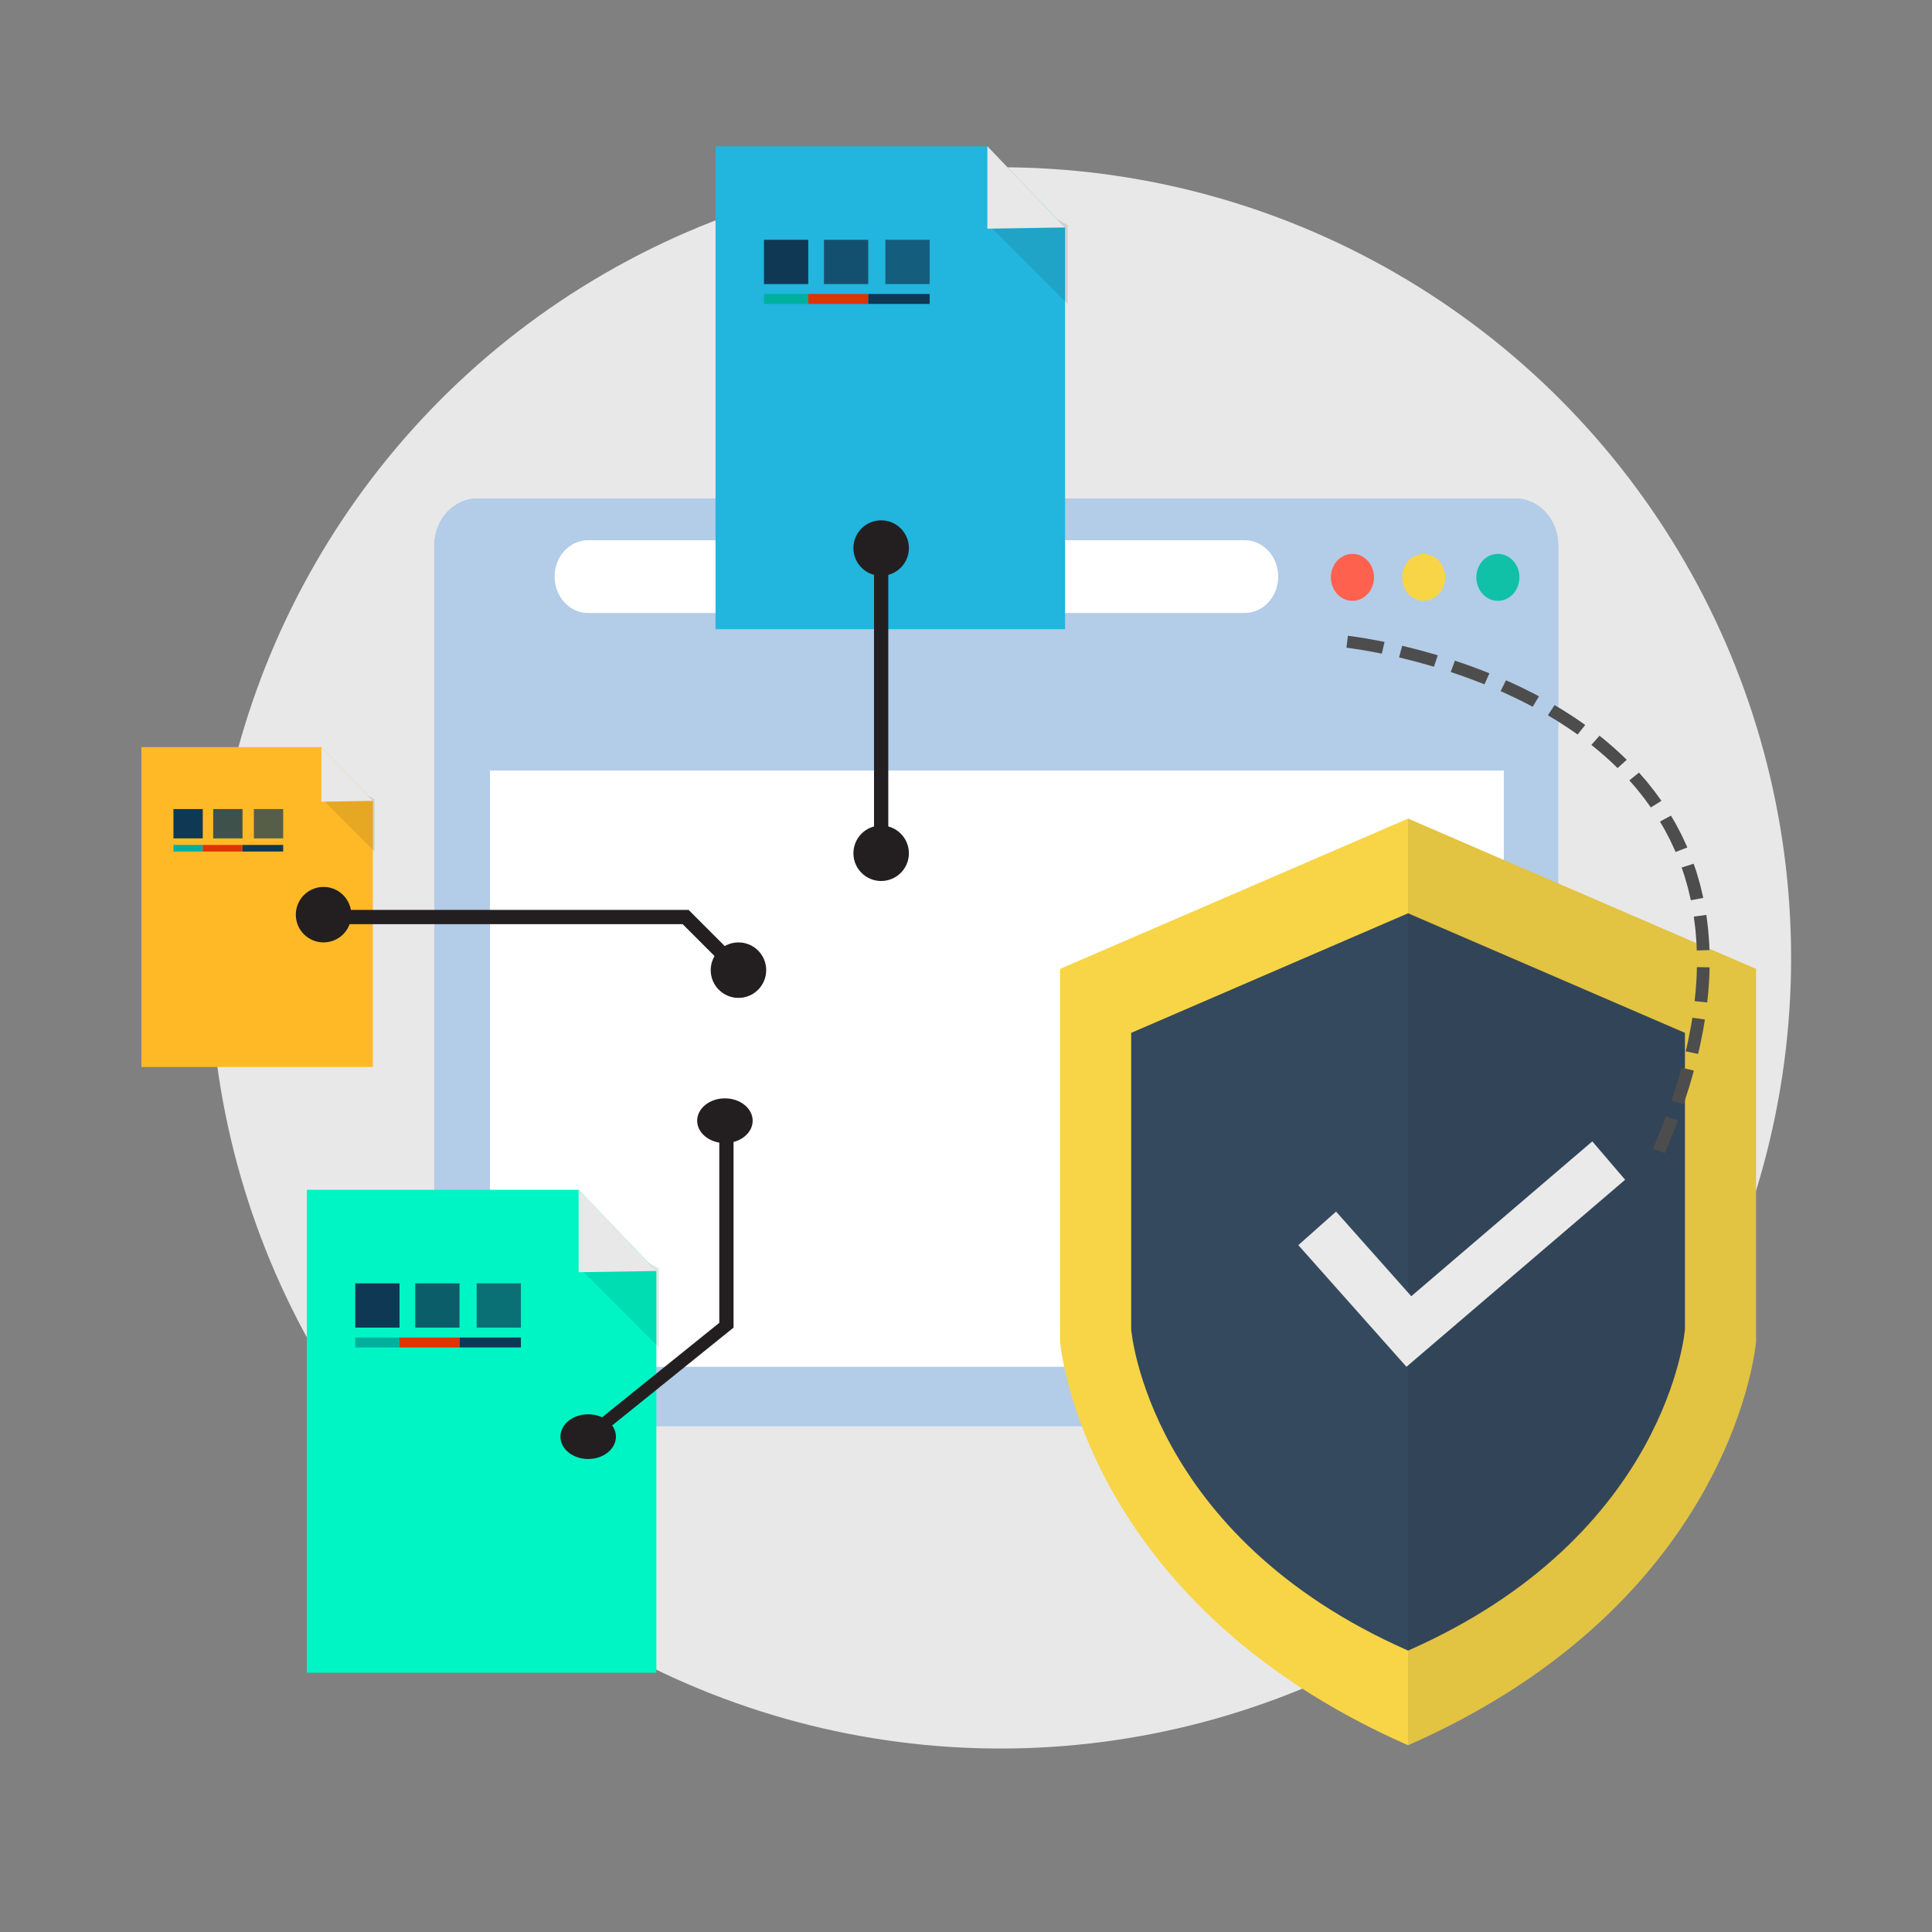 <?xml version="1.0" encoding="UTF-8" standalone="no"?>
<!-- Generator: Adobe Illustrator 16.0.0, SVG Export Plug-In . SVG Version: 6.00 Build 0)  -->

<svg
   xmlns:dc="http://purl.org/dc/elements/1.1/"
   xmlns:cc="http://creativecommons.org/ns#"
   xmlns:rdf="http://www.w3.org/1999/02/22-rdf-syntax-ns#"
   xmlns:svg="http://www.w3.org/2000/svg"
   xmlns="http://www.w3.org/2000/svg"
   xmlns:sodipodi="http://sodipodi.sourceforge.net/DTD/sodipodi-0.dtd"
   xmlns:inkscape="http://www.inkscape.org/namespaces/inkscape"
   version="1.1"
   x="0px"
   y="0px"
   width="1300"
   height="1300"
   viewBox="0 0 1300 1300"
   enable-background="new 0 0 8000 8000"
   xml:space="preserve"
   id="svg133817"
   sodipodi:docname="model-blockchain.svg"
   inkscape:version="0.92.2 5c3e80d, 2017-08-06"><rect x="0" y="0" width="1300" height="1300" fill="#808080" stroke="none"/><defs
     id="defs133821" /><sodipodi:namedview
     pagecolor="#ffffff"
     bordercolor="#666666"
     borderopacity="1"
     objecttolerance="10"
     gridtolerance="10"
     guidetolerance="10"
     inkscape:pageopacity="0"
     inkscape:pageshadow="2"
     inkscape:window-width="1920"
     inkscape:window-height="983"
     id="namedview133819"
     showgrid="false"
     inkscape:zoom="0.22250293"
     inkscape:cx="343.80254"
     inkscape:cy="1113.6545"
     inkscape:window-x="0"
     inkscape:window-y="1"
     inkscape:window-maximized="1"
     inkscape:current-layer="svg133817" /><g
     id="Layer_4"
     transform="translate(-2939.804,-504.453)"><circle
       id="Background_2_24_"
       cx="3613"
       cy="1149"
       r="531.999"
       style="fill:#e8e8e8" /><path
       d="m 3552.047,982.632 c -18.398,-15.202 -30.396,-15.202 -31.998,-11.205 -1.602,4.004 12.799,18.405 0,36.003 -12.8,17.598 -22.402,24.798 -17.598,39.199 4.798,14.401 -20.117,27.2 -1.257,40 18.854,12.799 14.856,12.799 28.45,11.999 13.373,-0.788 11.621,20.352 10.639,23.262 15.56,-37.389 24.166,-78.405 24.166,-121.432 0,-1.322 -0.039,-2.63 -0.052,-3.939 -2.252,-3.744 -5.696,-8.392 -12.35,-13.887 z"
       id="path132715"
       inkscape:connector-curvature="0"
       style="fill:#e2e2e2" /><path
       d="m 3988.336,1432.567 c 0,17.461 -12.975,31.614 -28.99,31.614 h -698.308 c -16.016,0 -28.997,-14.153 -28.997,-31.614 v -561.1 c 0,-17.461 12.981,-31.614 28.997,-31.614 h 698.308 c 16.016,0 28.99,14.153 28.99,31.614 z"
       id="path132717"
       inkscape:connector-curvature="0"
       style="fill:#b3cce7" /><linearGradient
       id="SVGID_1_"
       gradientUnits="userSpaceOnUse"
       x1="3232.041"
       y1="916.906"
       x2="3988.336"
       y2="916.906"><stop
         offset="0"
         style="stop-color:#6CB5E4"
         id="stop132719" /><stop
         offset="0.091"
         style="stop-color:#63B0E1"
         id="stop132721" /><stop
         offset="0.243"
         style="stop-color:#49A3D9"
         id="stop132723" /><stop
         offset="0.436"
         style="stop-color:#208DCC"
         id="stop132725" /><stop
         offset="0.567"
         style="stop-color:#007CC2"
         id="stop132727" /><stop
         offset="1"
         style="stop-color:#0059A9"
         id="stop132729" /></linearGradient><path
       d="m 3959.346,839.853 h -698.308 c -16.016,0 -28.997,14.153 -28.997,31.614 V 993.96 h 756.295 V 871.467 c 0,-17.461 -12.975,-31.614 -28.99,-31.614 z"
       id="path132732"
       style="fill:#b3cce7;fill-opacity:1"
       inkscape:connector-curvature="0" /><path
       d="m 3864.33,892.958 c 0,8.724 -6.491,15.801 -14.492,15.801 -8.008,0 -14.506,-7.077 -14.506,-15.801 0,-8.73 6.498,-15.808 14.506,-15.808 8.001,0 14.492,7.078 14.492,15.808 z"
       id="path132734"
       inkscape:connector-curvature="0"
       style="fill:#ff614f" /><path
       d="m 3912.253,892.958 c 0,8.724 -6.491,15.801 -14.499,15.801 -8.001,0 -14.492,-7.077 -14.492,-15.801 0,-8.73 6.491,-15.808 14.492,-15.808 8.008,0 14.499,7.078 14.499,15.808 z"
       id="path132736"
       inkscape:connector-curvature="0"
       style="fill:#f7d546" /><path
       d="m 3962.194,892.958 c 0,8.724 -6.491,15.801 -14.499,15.801 -8.008,0 -14.498,-7.077 -14.498,-15.801 0,-8.73 6.49,-15.808 14.498,-15.808 8.008,0 14.499,7.078 14.499,15.808 z"
       id="path132738"
       inkscape:connector-curvature="0"
       style="fill:#11c1a7" /><path
       d="m 3799.866,892.431 c 0,13.522 -10.052,24.479 -22.448,24.479 h -441.979 c -12.402,0 -22.455,-10.957 -22.455,-24.479 v 0 c 0,-13.516 10.053,-24.473 22.455,-24.473 h 441.979 c 12.396,0 22.448,10.957 22.448,24.473 z"
       id="path132740"
       inkscape:connector-curvature="0"
       style="fill:#ffffff" /><rect
       x="3269.488"
       y="1022.938"
       width="682.208"
       height="401.198"
       id="rect132742"
       style="fill:#ffffff" /><g
       id="Security_3_"><path
         d="m 3887.262,1055.269 -234.153,101.126 v 250.801 c 0,0 13.815,174.642 234.153,271.608 220.332,-96.966 234.154,-271.608 234.154,-271.608 v -250.801 z"
         id="path132744"
         inkscape:connector-curvature="0"
         style="fill:#f7d546" /><path
         d="m 3887.262,1118.98 -186.309,80.462 v 199.544 c 0,0 10.996,138.958 186.309,216.107 175.307,-77.148 186.303,-216.107 186.303,-216.107 v -199.544 z"
         id="path132746"
         inkscape:connector-curvature="0"
         style="fill:#34495e" /><path
         d="m 4121.416,1407.196 v -250.801 l -234.154,-101.126 v 623.535 c 220.332,-96.966 234.154,-271.608 234.154,-271.608 z"
         id="path132748"
         inkscape:connector-curvature="0"
         style="opacity:0.1;fill:#231f20" /><polygon
         points="3885.986,1423.928 3886.162,1424.136 3886.168,1424.136 3886.318,1424.006 4033.316,1298.277 4011.233,1272.457 3889.417,1376.649 3838.812,1319.709 3813.421,1342.281 "
         id="polygon132750"
         style="fill:#eaeaea" /></g><g
       id="g132785"><g
         id="g132767"
         style="display:inline;fill:#4d4d4d"><path
           d="m 3869.625,944.282 1.797,-7.898 c 0,0 -6.074,-1.251 -12.213,-2.293 -3.073,-0.524 -6.152,-0.999 -8.483,-1.326 -1.172,-0.154 -2.148,-0.283 -2.832,-0.376 -0.71,-0.08 -1.12,-0.129 -1.12,-0.129 l -0.963,8.021 c 0,0 1.471,0.191 3.672,0.475 2.232,0.308 5.228,0.777 8.216,1.283 5.976,1.016 11.926,2.243 11.926,2.243 z"
           id="path132753"
           inkscape:connector-curvature="0"
           style="fill:#4d4d4d" /><path
           d="m 3904.671,953.086 2.559,-7.707 c 0,0 -5.925,-1.788 -11.921,-3.366 -5.982,-1.603 -12.023,-3.021 -12.023,-3.021 l -2.059,7.836 c 0,0 5.912,1.393 11.771,2.959 5.865,1.548 11.673,3.299 11.673,3.299 z"
           id="path132755"
           inkscape:connector-curvature="0"
           style="fill:#4d4d4d" /><path
           d="m 3938.668,964.937 3.34,-7.436 c 0,0 -1.432,-0.567 -3.587,-1.424 -2.155,-0.857 -5.059,-1.924 -7.949,-3.015 -5.813,-2.109 -11.687,-4.057 -11.687,-4.057 l -2.813,7.627 c 0,0 5.749,1.905 11.433,3.964 2.825,1.073 5.657,2.108 7.761,2.947 2.103,0.839 3.502,1.394 3.502,1.394 z"
           id="path132757"
           inkscape:connector-curvature="0"
           style="fill:#4d4d4d" /><path
           d="m 3971.129,980.036 4.199,-7.035 c 0,0 -1.36,-0.721 -3.404,-1.807 -2.045,-1.067 -4.818,-2.423 -7.572,-3.811 -2.793,-1.313 -5.566,-2.651 -7.676,-3.607 -2.115,-0.943 -3.528,-1.566 -3.528,-1.566 l -3.606,7.319 c 0,0 1.373,0.61 3.438,1.529 2.057,0.925 4.759,2.238 7.48,3.515 2.682,1.344 5.357,2.694 7.369,3.705 1.985,1.055 3.3,1.758 3.3,1.758 z"
           id="path132759"
           inkscape:connector-curvature="0"
           style="fill:#4d4d4d" /><path
           d="m 4001.324,998.712 5.144,-6.443 c 0,0 -1.218,-0.931 -3.138,-2.213 -1.914,-1.276 -4.401,-3.077 -7.019,-4.698 -2.585,-1.665 -5.169,-3.33 -7.168,-4.489 -1.979,-1.19 -3.294,-1.985 -3.294,-1.985 l -4.499,6.868 c 0,0 1.282,0.771 3.196,1.924 1.94,1.122 4.447,2.737 6.947,4.347 2.539,1.572 4.941,3.311 6.797,4.55 1.856,1.239 3.034,2.139 3.034,2.139 z"
           id="path132761"
           inkscape:connector-curvature="0"
           style="fill:#4d4d4d" /><path
           d="m 4028.226,1021.284 6.159,-5.586 c 0,0 -4.323,-4.316 -8.926,-8.348 -2.266,-2.053 -4.668,-3.965 -6.406,-5.457 -0.873,-0.746 -1.635,-1.332 -2.162,-1.745 -0.527,-0.413 -0.826,-0.647 -0.826,-0.647 l -5.476,6.19 c 0,0 0.286,0.228 0.801,0.629 0.508,0.395 1.243,0.962 2.083,1.683 1.674,1.437 3.991,3.28 6.172,5.253 4.427,3.885 8.581,8.028 8.581,8.028 z"
           id="path132763"
           inkscape:connector-curvature="0"
           style="fill:#4d4d4d" /><path
           d="m 4050.621,1047.752 7.129,-4.439 c 0,0 -0.892,-1.221 -2.227,-3.064 -0.67,-0.918 -1.451,-1.991 -2.285,-3.138 -0.846,-1.147 -1.822,-2.312 -2.76,-3.508 -0.943,-1.184 -1.895,-2.374 -2.78,-3.483 -0.938,-1.079 -1.81,-2.084 -2.559,-2.947 -1.497,-1.721 -2.5,-2.867 -2.5,-2.867 l -6.484,5.247 c 0,0 0.957,1.097 2.396,2.75 0.717,0.82 1.557,1.788 2.448,2.817 0.853,1.067 1.758,2.201 2.663,3.342 0.898,1.141 1.836,2.257 2.643,3.354 0.801,1.097 1.543,2.127 2.188,3.002 1.276,1.763 2.128,2.934 2.128,2.934 z"
           id="path132765"
           inkscape:connector-curvature="0"
           style="fill:#4d4d4d" /></g><g
         id="g132783"
         style="display:inline;fill:#4d4d4d"><path
           d="m 4067.275,1077.735 7.896,-3.04 c 0,0 -0.13,-0.358 -0.403,-0.956 -0.28,-0.598 -0.671,-1.449 -1.146,-2.473 -0.99,-2.028 -2.129,-4.809 -3.601,-7.448 -1.438,-2.651 -2.734,-5.371 -3.952,-7.288 -1.152,-1.949 -1.92,-3.25 -1.92,-3.25 l -7.409,3.996 c 0,0 0.735,1.245 1.836,3.107 1.165,1.831 2.396,4.433 3.776,6.967 1.406,2.515 2.486,5.179 3.438,7.115 0.455,0.98 0.833,1.794 1.1,2.361 0.261,0.576 0.385,0.909 0.385,0.909 z"
           id="path132769"
           inkscape:connector-curvature="0"
           style="fill:#4d4d4d" /><path
           d="m 4077.535,1110.216 8.366,-1.591 c 0,0 -0.339,-1.449 -0.853,-3.631 -0.514,-2.177 -1.133,-5.093 -2.031,-7.954 -0.859,-2.861 -1.582,-5.759 -2.383,-7.868 -0.736,-2.121 -1.225,-3.539 -1.225,-3.539 l -8.086,2.565 c 0,0 0.469,1.356 1.172,3.385 0.769,2.01 1.459,4.791 2.279,7.528 0.859,2.738 1.451,5.537 1.946,7.621 0.49,2.09 0.815,3.484 0.815,3.484 z"
           id="path132771"
           inkscape:connector-curvature="0"
           style="fill:#4d4d4d" /><path
           d="m 4081.52,1144.003 8.522,-0.259 c 0,0 -0.046,-1.48 -0.104,-3.706 -0.11,-2.22 -0.384,-5.179 -0.605,-8.138 -0.162,-2.966 -0.638,-5.907 -0.898,-8.12 -0.279,-2.213 -0.475,-3.687 -0.475,-3.687 l -8.444,1.128 c 0,0 0.183,1.418 0.456,3.545 0.254,2.127 0.709,4.957 0.865,7.812 0.209,2.854 0.476,5.703 0.58,7.843 0.063,2.145 0.103,3.582 0.103,3.582 z"
           id="path132773"
           inkscape:connector-curvature="0"
           style="fill:#4d4d4d" /><path
           d="m 4080.049,1178.098 8.482,0.864 c 0,0 0.163,-1.468 0.41,-3.675 0.293,-2.201 0.476,-5.155 0.664,-8.108 0.17,-2.954 0.456,-5.9 0.443,-8.126 0.039,-2.22 0.071,-3.699 0.071,-3.699 l -8.528,-0.142 c 0,0 -0.026,1.43 -0.072,3.582 0.02,2.146 -0.267,5.006 -0.43,7.867 -0.176,2.867 -0.352,5.728 -0.645,7.867 -0.233,2.14 -0.395,3.57 -0.395,3.57 z"
           id="path132775"
           inkscape:connector-curvature="0"
           style="fill:#4d4d4d" /><path
           d="m 4074.078,1211.867 8.32,1.763 c 0,0 0.346,-1.437 0.866,-3.594 0.547,-2.146 1.042,-5.068 1.641,-7.96 0.56,-2.904 1.211,-5.79 1.497,-7.991 0.346,-2.195 0.573,-3.656 0.573,-3.656 l -8.438,-1.184 c 0,0 -0.222,1.424 -0.554,3.558 -0.279,2.14 -0.918,4.957 -1.465,7.787 -0.586,2.824 -1.061,5.666 -1.602,7.769 -0.499,2.102 -0.838,3.508 -0.838,3.508 z"
           id="path132777"
           inkscape:connector-curvature="0"
           style="fill:#4d4d4d" /><path
           d="m 4064.554,1245.013 8.118,2.466 c 0,0 1.811,-5.629 3.62,-11.259 0.925,-2.812 1.634,-5.685 2.266,-7.812 0.599,-2.133 1.003,-3.557 1.003,-3.557 l -8.262,-2.01 c 0,0 -0.391,1.393 -0.983,3.483 -0.612,2.078 -1.309,4.89 -2.214,7.646 -1.778,5.519 -3.548,11.043 -3.548,11.043 z"
           id="path132779"
           inkscape:connector-curvature="0"
           style="fill:#4d4d4d" /><path
           d="m 4052.093,1277.333 7.903,3.027 c 0,0 0.593,-1.357 1.479,-3.392 0.865,-2.046 1.934,-4.802 3.033,-7.552 1.094,-2.75 2.188,-5.5 3.008,-7.559 0.749,-2.09 1.25,-3.478 1.25,-3.478 l -8.047,-2.669 c 0,0 -0.494,1.369 -1.23,3.416 -0.807,2.028 -1.881,4.735 -2.955,7.442 -1.088,2.701 -2.136,5.414 -2.982,7.423 -0.88,2.01 -1.459,3.342 -1.459,3.342 z"
           id="path132781"
           inkscape:connector-curvature="0"
           style="fill:#4d4d4d" /></g></g></g><g
     style="display:inline"
     id="g8506"
     transform="translate(-5070.836,-4953.943)"
     inkscape:label="maps"><g
       id="g8438"
       style="display:inline"
       transform="translate(76.403,87.639)"><polygon
         style="fill:#ffb927;fill-opacity:1"
         id="polygon8418"
         points="5089.557,5584.258 5245.352,5584.258 5245.352,5405.195 5210.709,5369.01 5089.557,5369.01 " /><polygon
         style="opacity:0.1"
         id="polygon8420"
         points="5246.523,5404.121 5221.028,5389.766 5211.36,5404.121 5246.523,5439.283 " /><polygon
         style="fill:#e8e8e8"
         id="polygon8422"
         points="5210.703,5369.01 5245.352,5405.195 5210.703,5405.742 " /><g
         id="g8436"
         style="display:inline"><rect
           style="fill:#0f3854"
           id="rect8424"
           height="19.733"
           width="19.727"
           y="5410.696"
           x="5111.146" /><rect
           style="fill:#00b09e"
           id="rect8426"
           height="4.439"
           width="19.727"
           y="5434.844"
           x="5111.146" /><rect
           style="fill:#dd3401"
           id="rect8428"
           height="4.439"
           width="26.745"
           y="5434.844"
           x="5130.872" /><rect
           style="fill:#0f3854"
           id="rect8430"
           height="4.439"
           width="27.369"
           y="5434.844"
           x="5157.617" /><rect
           style="opacity:0.8;fill:#0f3854"
           id="rect8432"
           height="19.733"
           width="19.733"
           y="5410.696"
           x="5137.884" /><rect
           style="opacity:0.7;fill:#0f3854"
           id="rect8434"
           height="19.733"
           width="19.727"
           y="5410.696"
           x="5165.26" /></g></g><g
       style="display:none"
       id="g8460"><polygon
         style="fill:#ffb927"
         id="polygon8440"
         points="6202.142,5406.119 6149.85,5351.497 5966.946,5351.497 5966.946,5676.445 6202.142,5676.445 " /><polygon
         style="opacity:0.1"
         id="polygon8442"
         points="6203.912,5404.492 6165.43,5382.818 6150.833,5404.492 6203.912,5457.578 " /><polygon
         style="fill:#e8e8e8"
         id="polygon8444"
         points="6202.142,5406.119 6149.844,5406.939 6149.844,5351.497 " /><g
         id="g8458"><rect
           style="fill:#0f3854"
           id="rect8446"
           height="29.785"
           width="29.785"
           y="5414.427"
           x="5999.537" /><rect
           style="fill:#00b09e"
           id="rect8448"
           height="6.706"
           width="29.785"
           y="5450.872"
           x="5999.537" /><rect
           style="fill:#dd3401"
           id="rect8450"
           height="6.706"
           width="40.378"
           y="5450.872"
           x="6029.322" /><rect
           style="fill:#0f3854"
           id="rect8452"
           height="6.706"
           width="41.315"
           y="5450.872"
           x="6069.7" /><rect
           style="opacity:0.8;fill:#0f3854"
           id="rect8454"
           height="29.785"
           width="29.792"
           y="5414.427"
           x="6039.908" /><rect
           style="opacity:0.7;fill:#0f3854"
           id="rect8456"
           height="29.785"
           width="29.785"
           y="5414.427"
           x="6081.23" /></g></g><g
       style="display:inline"
       id="g8482"
       transform="translate(-141.571,92.134)"><polygon
         style="fill:#00f5c5"
         id="polygon8462"
         points="5601.751,5662.408 5418.854,5662.408 5418.854,5987.356 5654.049,5987.356 5654.049,5717.031 " /><polygon
         style="opacity:0.1"
         id="polygon8464"
         points="5655.813,5715.41 5617.337,5693.73 5602.734,5715.41 5655.813,5768.489 " /><polygon
         style="fill:#e8e8e8"
         id="polygon8466"
         points="5601.751,5662.408 5654.049,5717.031 5601.751,5717.852 " /><g
         id="g8480"><rect
           style="fill:#0f3854"
           id="rect8468"
           height="29.785"
           width="29.785"
           y="5725.338"
           x="5451.445" /><rect
           style="fill:#00b09e"
           id="rect8470"
           height="6.699"
           width="29.785"
           y="5761.79"
           x="5451.445" /><rect
           style="fill:#dd3401"
           id="rect8472"
           height="6.699"
           width="40.371"
           y="5761.79"
           x="5481.23" /><rect
           style="fill:#0f3854"
           id="rect8474"
           height="6.699"
           width="41.321"
           y="5761.79"
           x="5521.602" /><rect
           style="opacity:0.8;fill:#0f3854"
           id="rect8476"
           height="29.785"
           width="29.785"
           y="5725.338"
           x="5491.816" /><rect
           style="opacity:0.7;fill:#0f3854"
           id="rect8478"
           height="29.785"
           width="29.785"
           y="5725.338"
           x="5533.138" /></g></g><g
       style="display:inline"
       id="g8504"
       transform="translate(107.864,-94.381)"><polygon
         style="fill:#22b5dd"
         id="polygon8484"
         points="5444.439,5471.699 5679.635,5471.699 5679.635,5201.373 5627.344,5146.751 5444.439,5146.751 " /><polygon
         style="opacity:0.1"
         id="polygon8486"
         points="5681.406,5252.832 5681.406,5199.752 5642.93,5178.072 5628.32,5199.752 " /><polygon
         style="fill:#e8e8e8"
         id="polygon8488"
         points="5679.635,5201.373 5627.344,5202.193 5627.344,5146.751 " /><g
         id="g8502"
         style="display:inline"><rect
           style="fill:#0f3854"
           id="rect8490"
           height="29.785"
           width="29.791"
           y="5209.681"
           x="5477.031" /><rect
           style="fill:#00b09e"
           id="rect8492"
           height="6.699"
           width="29.791"
           y="5246.133"
           x="5477.031" /><rect
           style="fill:#dd3401"
           id="rect8494"
           height="6.699"
           width="40.365"
           y="5246.133"
           x="5506.822" /><rect
           style="fill:#0f3854"
           id="rect8496"
           height="6.699"
           width="41.328"
           y="5246.133"
           x="5547.188" /><rect
           style="opacity:0.8;fill:#0f3854"
           id="rect8498"
           height="29.785"
           width="29.779"
           y="5209.681"
           x="5517.408" /><rect
           style="opacity:0.7;fill:#0f3854"
           id="rect8500"
           height="29.785"
           width="29.792"
           y="5209.681"
           x="5558.724" /></g></g></g><g
     style="display:inline"
     id="g8540"
     transform="translate(-4954.286,-4949.776)"
     inkscape:label="connectors"><g
       id="g8510"
       style="display:inline"
       transform="translate(6.741,78.651)"><polygon
         style="fill:#231f20"
         id="polygon8508"
         points="5410.872,5483.379 5447.832,5520.338 5441.041,5527.129 5406.9,5492.981 5165.26,5492.981 5165.26,5483.379 " /><path
         style="display:inline;fill:#231f20"
         inkscape:connector-curvature="0"
         id="path8514"
         d="m 5463.105,5523.919 c 0,10.313 -8.354,18.665 -18.666,18.665 -10.312,0 -18.672,-8.353 -18.672,-18.665 0,-10.306 8.359,-18.665 18.672,-18.665 10.313,0 18.666,8.359 18.666,18.665 z" /><path
         style="display:inline;fill:#231f20"
         inkscape:connector-curvature="0"
         id="path8512"
         d="m 5183.919,5486.588 c 0,10.307 -8.353,18.666 -18.659,18.666 -10.313,0 -18.672,-8.359 -18.672,-18.666 0,-10.313 8.359,-18.672 18.672,-18.672 10.306,0 18.659,8.359 18.659,18.672 z" /></g><path
       style="display:inline;fill:#231f20"
       inkscape:connector-curvature="0"
       id="path8518"
       d="m 5565.859,5523.919 c 0,10.313 -8.359,18.665 -18.672,18.665 -10.307,0 -18.659,-8.353 -18.659,-18.665 0,-10.306 8.353,-18.665 18.659,-18.665 10.313,0 18.672,8.359 18.672,18.665 z" /><path
       style="display:none;fill:#231f20"
       inkscape:connector-curvature="0"
       id="path8522"
       d="m 6103.216,5520.611 c 0,10.307 -8.359,18.666 -18.672,18.666 -10.313,0 -18.665,-8.359 -18.665,-18.666 0,-10.313 8.353,-18.672 18.665,-18.672 10.312,0 18.672,8.36 18.672,18.672 z" /><path
       style="display:none;fill:#231f20"
       inkscape:connector-curvature="0"
       id="path8524"
       d="m 5566.692,5584.258 c 0,10.313 -8.359,18.665 -18.665,18.665 -10.307,0 -18.666,-8.353 -18.666,-18.665 0,-10.307 8.359,-18.666 18.666,-18.666 10.306,0 18.665,8.359 18.665,18.666 z" /><path
       style="display:inline;fill:#231f20"
       inkscape:connector-curvature="0"
       id="path8526"
       d="m 5565.859,5318.555 c 0,10.313 -8.359,18.665 -18.672,18.665 -10.307,0 -18.659,-8.353 -18.659,-18.665 0,-10.307 8.353,-18.666 18.659,-18.666 10.313,0 18.672,8.359 18.672,18.666 z" /><g
       id="g8530"
       style="display:inline"><rect
         style="fill:#231f20"
         id="rect8528"
         height="198.587"
         width="9.597"
         y="5325.332"
         x="5542.396" /></g><g
       id="g8534"
       style="display:none"><polygon
         style="fill:#231f20"
         id="polygon8532"
         points="5609.993,5515.508 6081.23,5515.508 6081.23,5525.104 5613.971,5525.104 5551.419,5587.649 5544.635,5580.865 " /></g><g
       id="g8538"
       style="display:inline"
       inkscape:label="line"
       transform="matrix(1,0,0,-0.806,-94.381,10417.371)"><path
         style="display:inline;fill:#231f20"
         inkscape:connector-curvature="0"
         id="path8516"
         d="m 5555.117,5848.001 c 0,10.306 -8.359,18.665 -18.672,18.665 -10.307,0 -18.666,-8.359 -18.666,-18.665 0,-10.313 8.359,-18.672 18.666,-18.672 10.313,0 18.672,8.359 18.672,18.672 z"
         inkscape:label="b2" /><path
         style="display:inline;fill:#231f20"
         inkscape:connector-curvature="0"
         id="path8520"
         d="m 5463.105,5584.258 c 0,10.313 -8.354,18.665 -18.666,18.665 -10.312,0 -18.672,-8.353 -18.672,-18.665 0,-10.307 8.359,-18.666 18.672,-18.666 10.313,0 18.666,8.359 18.666,18.666 z"
         inkscape:label="b1" /><polygon
         style="fill:#231f20"
         id="polygon8536"
         points="5532.656,5679.264 5441.041,5587.649 5447.832,5580.865 5542.259,5675.286 5542.259,5848.001 5532.656,5848.001 " /></g></g></svg>